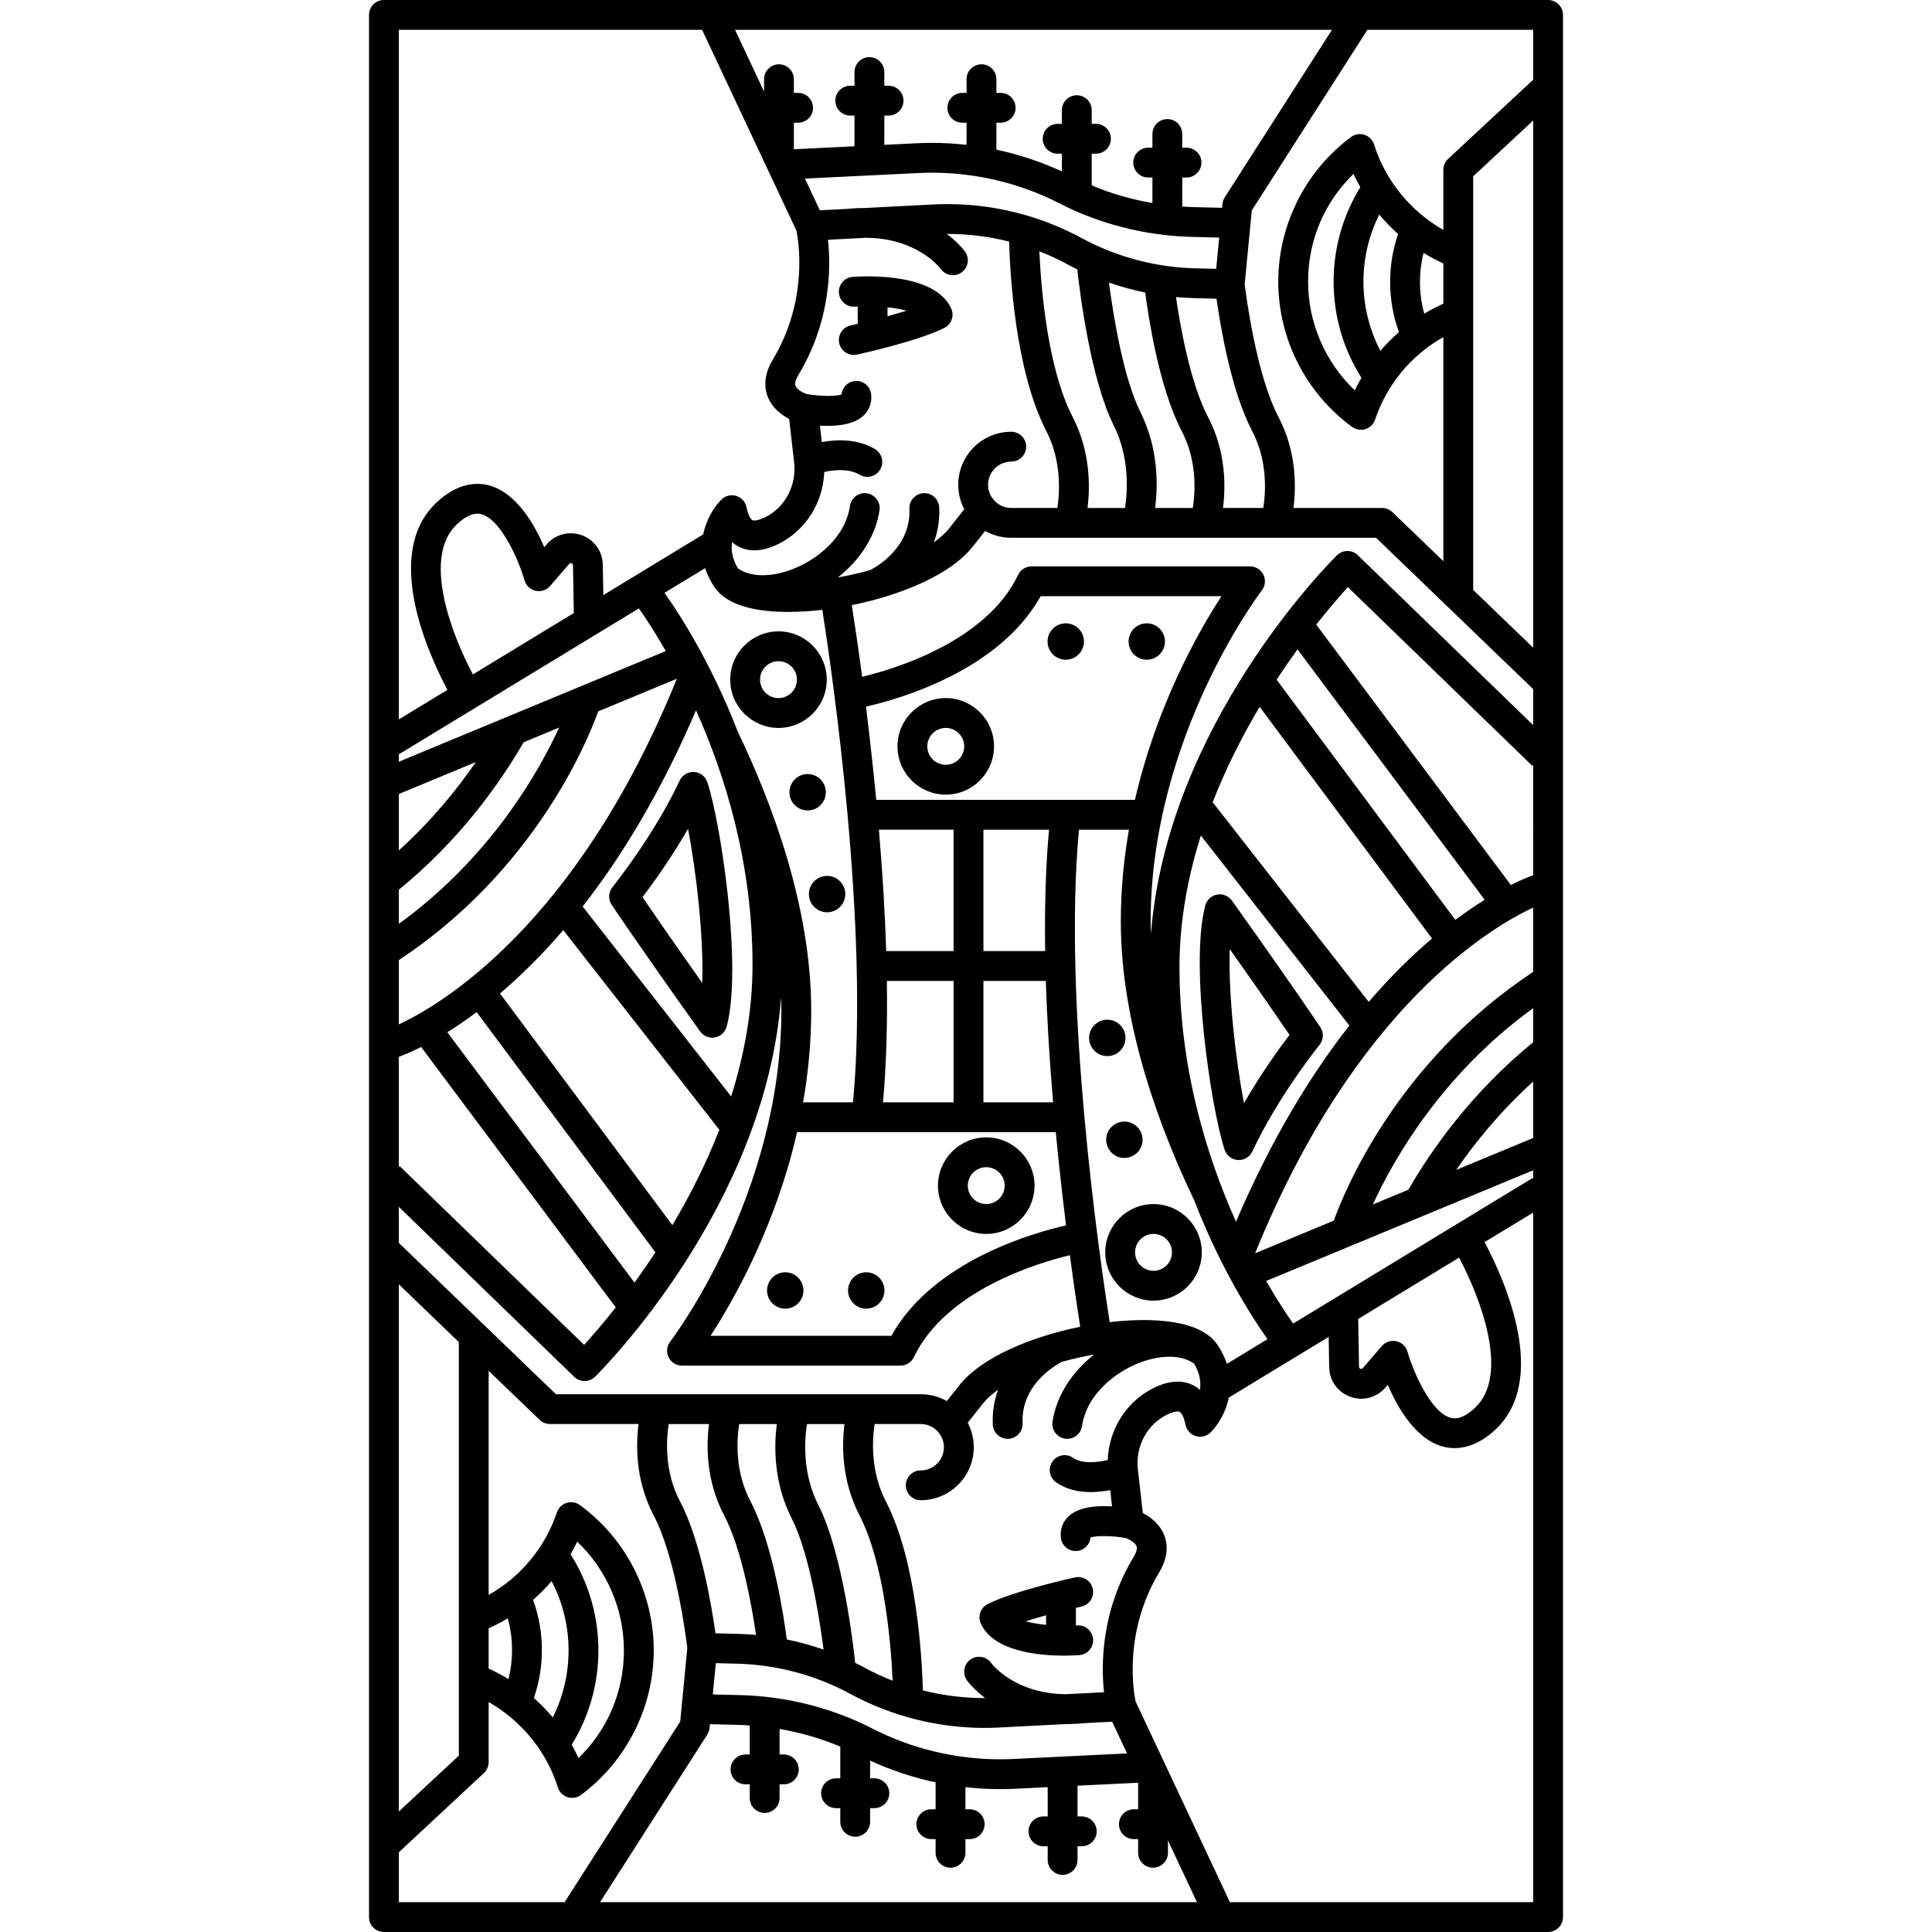 <?xml version="1.0" encoding="iso-8859-1"?>
<!-- Generator: Adobe Illustrator 18.0.0, SVG Export Plug-In . SVG Version: 6.00 Build 0)  -->
<!DOCTYPE svg PUBLIC "-//W3C//DTD SVG 1.1//EN" "http://www.w3.org/Graphics/SVG/1.1/DTD/svg11.dtd">
<svg version="1.1" id="Capa_1" xmlns="http://www.w3.org/2000/svg" xmlns:xlink="http://www.w3.org/1999/xlink" x="0px" y="0px"
	 viewBox="0 0 453.356 453.356" style="enable-background:new 0 0 453.356 453.356;" xml:space="preserve">
<g>
	<path d="M223.202,72.378c-3.795-8.35-19.91-7.635-23.104-7.407c-1.928,0.138-3.379,1.813-3.242,3.74
		c0.138,1.929,1.81,3.389,3.741,3.242c0.218-0.016,0.444-0.022,0.665-0.034v4.068c-1.003,0.234-1.63,0.372-1.658,0.378
		c-1.889,0.411-3.087,2.274-2.676,4.163c0.356,1.639,1.806,2.758,3.417,2.758c0.246,0,0.497-0.026,0.747-0.081
		c0.578-0.125,14.209-3.108,20.489-6.248C223.264,76.115,223.981,74.092,223.202,72.378z M208.262,74.211v-2.103
		c1.613,0.177,3.135,0.44,4.438,0.792C211.248,73.365,209.73,73.807,208.262,74.211z"/>
	<path d="M165.981,183.537c-0.453-1.359-1.688-2.305-3.118-2.388c-1.429-0.085-2.766,0.713-3.373,2.011
		c-6.107,13.052-15.664,24.877-15.76,24.995c-0.964,1.187-1.047,2.863-0.203,4.139c0.057,0.086,5.851,8.827,20.757,29.734
		c0.664,0.931,1.73,1.468,2.849,1.468c0.204,0,0.41-0.018,0.615-0.055c1.331-0.237,2.406-1.22,2.762-2.524
		C174.236,227.255,169.199,193.191,165.981,183.537z M164.785,230.646c-7.53-10.641-11.959-17.098-14.017-20.13
		c2.27-2.978,6.579-8.899,10.684-16.027C163.438,204.858,165.152,220.019,164.785,230.646z"/>
	<path d="M182.677,170.811c6.246,0,11.328-5.081,11.328-11.327s-5.082-11.328-11.328-11.328s-11.328,5.082-11.328,11.328
		S176.431,170.811,182.677,170.811z M182.677,155.155c2.386,0,4.328,1.941,4.328,4.328c0,2.386-1.941,4.327-4.328,4.327
		s-4.328-1.941-4.328-4.327C178.349,157.097,180.291,155.155,182.677,155.155z"/>
	<path d="M221.927,163.811c-6.246,0-11.328,5.082-11.328,11.328s5.082,11.327,11.328,11.327s11.328-5.081,11.328-11.327
		S228.173,163.811,221.927,163.811z M221.927,179.466c-2.386,0-4.328-1.941-4.328-4.327c0-2.387,1.941-4.328,4.328-4.328
		s4.328,1.941,4.328,4.328C226.254,177.524,224.313,179.466,221.927,179.466z"/>
	<circle cx="189.516" cy="185.904" r="4.27"/>
	<circle cx="194.083" cy="209.804" r="4.27"/>
	<circle cx="250.085" cy="150.537" r="4.27"/>
	<circle cx="269.095" cy="150.537" r="4.27"/>
	<path d="M230.155,380.979c2.985,6.566,13.589,7.526,19.535,7.526c1.614,0,2.886-0.07,3.567-0.119
		c1.928-0.138,3.38-1.813,3.242-3.74s-1.813-3.362-3.74-3.242c-0.096,0.007-0.196,0.009-0.293,0.015v-4.137
		c0.787-0.182,1.262-0.286,1.286-0.292c1.889-0.411,3.087-2.275,2.676-4.164c-0.411-1.889-2.277-3.088-4.164-2.676
		c-0.577,0.125-14.208,3.109-20.489,6.249C230.092,377.241,229.376,379.265,230.155,380.979z M245.466,379.043v2.241
		c-1.75-0.175-3.407-0.449-4.809-0.828C242.233,379.952,243.884,379.475,245.466,379.043z"/>
	<path d="M287.376,269.819c0.453,1.359,1.688,2.305,3.118,2.388c0.068,0.004,0.136,0.006,0.204,0.006
		c1.352,0,2.591-0.781,3.169-2.017c6.107-13.052,15.664-24.877,15.76-24.995c0.964-1.187,1.047-2.863,0.204-4.139
		c-0.057-0.086-5.851-8.827-20.757-29.734c-0.785-1.101-2.138-1.653-3.464-1.413c-1.331,0.237-2.406,1.22-2.762,2.524
		C279.121,226.1,284.157,260.164,287.376,269.819z M288.572,222.709c7.529,10.642,11.959,17.099,14.017,20.131
		c-2.27,2.978-6.579,8.899-10.683,16.026C289.919,248.497,288.205,233.337,288.572,222.709z"/>
	<path d="M270.68,282.545c-6.246,0-11.328,5.082-11.328,11.328s5.082,11.327,11.328,11.327s11.328-5.081,11.328-11.327
		S276.926,282.545,270.68,282.545z M270.68,298.2c-2.386,0-4.328-1.941-4.328-4.327c0-2.387,1.941-4.328,4.328-4.328
		s4.328,1.941,4.328,4.328C275.008,296.259,273.066,298.2,270.68,298.2z"/>
	<path d="M231.43,289.545c6.246,0,11.328-5.081,11.328-11.327s-5.082-11.328-11.328-11.328s-11.328,5.082-11.328,11.328
		S225.184,289.545,231.43,289.545z M231.43,273.89c2.386,0,4.328,1.941,4.328,4.328c0,2.386-1.941,4.327-4.328,4.327
		s-4.328-1.941-4.328-4.327C227.102,275.831,229.044,273.89,231.43,273.89z"/>
	<circle cx="263.841" cy="267.452" r="4.27"/>
	<circle cx="259.833" cy="243.552" r="4.27"/>
	<circle cx="203.271" cy="302.819" r="4.27"/>
	<circle cx="184.262" cy="302.819" r="4.27"/>
	<path d="M363.265,0h-44.317H166.973H90.091c-1.933,0-3.5,1.567-3.5,3.5v446.356c0,1.933,1.567,3.5,3.5,3.5h44.317h151.976h76.882
		c1.933,0,3.5-1.567,3.5-3.5V3.5C366.765,1.567,365.198,0,363.265,0z M342.388,295.105c4.973,9.392,12.051,27.654,3.618,35.354
		c-3.195,2.918-5.062,2.389-5.676,2.212c-4.642-1.318-8.777-10.999-10.052-15.479c-0.35-1.239-1.353-2.186-2.61-2.465
		c-1.256-0.278-2.566,0.155-3.407,1.129l-4.478,5.185c-0.073,0.085-0.227,0.265-0.548,0.144c-0.324-0.117-0.328-0.35-0.33-0.462
		l-0.194-11.225L342.388,295.105z M303.442,310.587c-1.475-2.094-3.729-5.482-6.324-9.999l62.646-25.972v1.972l-0.106-0.174
		L303.442,310.587z M287.895,320.038c-0.472-1.446-1.175-2.93-2.175-4.431c-0.046-0.069-0.1-0.133-0.148-0.201
		c-0.011-0.014-0.02-0.028-0.031-0.042c-2.396-3.334-7.34-5.201-14.717-5.542c-3.223-0.155-6.77-0.003-10.432,0.419
		c-2.311-14.718-11.043-74.573-7.202-115.545h11.722c-1.191,6.823-1.906,14.041-1.906,21.569c0,24.288,9.24,48.761,17.215,65.379
		c6.178,15.957,13.497,27.357,17.203,32.602L287.895,320.038z M259.94,342.604c-2.461,0.573-6.03,0.958-8.09-0.498
		c-1.578-1.116-3.761-0.741-4.878,0.836c-1.116,1.578-0.742,3.763,0.836,4.879c2.477,1.752,5.408,2.307,8.127,2.307
		c1.656,0,3.231-0.207,4.578-0.473l0.436,3.824c-3.557-0.21-7.811,0.105-10.188,2.323c-1.395,1.302-2.044,3.093-1.827,5.044
		c0.199,1.79,1.714,3.113,3.474,3.113c0.129,0,0.26-0.007,0.391-0.021c1.685-0.188,2.956-1.541,3.1-3.166
		c1.414-0.46,5.048-0.422,8.194,0.119c0.762,0.266,2.236,1.013,2.592,1.922c0.271,0.69-0.181,1.707-0.577,2.386
		c-7.78,12.814-7.735,25.542-7.042,31.896l-8.97,0.462c-11.968-0.116-17.245-6.978-17.513-7.338
		c-1.13-1.555-3.303-1.907-4.869-0.786c-1.571,1.126-1.932,3.312-0.807,4.883c0.137,0.192,1.515,2.058,4.261,4.145
		c-0.06,0-0.114,0.002-0.175,0.002c-4.867,0-9.721-0.611-14.43-1.8c-0.208-7.555-1.439-30.333-8.692-44.366
		c-3.626-7.016-3.203-14.388-2.637-18.137h10.824c1.448,0,2.813,0.567,3.842,1.597c0.057,0.057,0.113,0.118,0.166,0.181
		c0.013,0.016,0.027,0.032,0.041,0.048c0.013,0.015,0.025,0.029,0.039,0.044c0.872,0.988,1.353,2.256,1.353,3.57
		c0,2.999-2.44,5.439-5.439,5.439c-1.933,0-3.5,1.567-3.5,3.5s1.567,3.5,3.5,3.5c6.859,0,12.439-5.58,12.439-12.439
		c0-2.015-0.49-3.98-1.41-5.739l3.61-4.574c0.905-1.118,2.107-2.183,3.528-3.189c-0.89,2.376-1.401,5.098-1.26,8.191
		c0.085,1.877,1.634,3.341,3.494,3.341c0.054,0,0.108-0.001,0.162-0.004c1.931-0.088,3.425-1.724,3.338-3.655
		c-0.415-9.132,7.88-13.72,9.238-14.409c2.467-0.686,5.01-1.26,7.541-1.705c-5.277,4.139-8.874,9.779-9.76,15.76
		c-0.283,1.912,1.037,3.691,2.949,3.975c0.174,0.026,0.347,0.039,0.518,0.038c1.706,0,3.2-1.249,3.458-2.987
		c1.128-7.616,8.02-12.781,13.579-14.891c5.103-1.935,9.904-1.823,12.715,0.233c1.387,2.303,1.643,4.409,1.383,6.156
		c-0.51-0.445-1.068-0.817-1.674-1.117c-2.583-1.274-5.663-1.054-9.149,0.657C264.301,328.84,260.201,335.406,259.94,342.604z
		 M237.832,412.751c-1,0.054-2.038,0.079-3.173,0.079c-10.375,0-20.689-2.476-29.824-7.158c-9.55-4.911-20.35-7.646-31.228-7.907
		l-6.345-0.156l0.711-7.342l5.001,0.129c9.263,0.236,18.452,2.69,26.578,7.101c9.634,5.212,20.506,7.967,31.441,7.967
		c1.213,0,2.318-0.029,3.362-0.088l15.9-0.818c0.046,0,0.09,0.003,0.136,0.003c1.359,0,2.787-0.076,4.275-0.229l6.306-0.324
		l3.499,7.447L237.832,412.751z M130.456,327.16l-36.865-35.509v-8.454l41.147,39.879c0.679,0.658,1.558,0.986,2.436,0.986
		c0.888,0,1.776-0.336,2.458-1.008c1.706-1.682,39.896-39.894,43.653-88.953c0.033,0.998,0.072,1.996,0.072,2.993
		c0,43.494-25.826,77.379-26.085,77.714c-0.819,1.056-0.966,2.485-0.378,3.686c0.587,1.199,1.807,1.96,3.143,1.96h51.25
		c1.35,0,2.579-0.776,3.16-1.994c7.513-15.769,29.361-22.188,36.604-23.92c0.996,7.473,1.885,13.348,2.428,16.798
		c-11.575,2.338-23.044,7.149-28.248,13.578l-3.043,3.856c-1.85-1.053-3.947-1.612-6.128-1.612h-61.982H130.456z M129.438,371.024
		c2.604,4.991,3.979,10.523,3.979,16.254c0,5.519-1.277,10.871-3.707,15.729c-1.36-1.626-2.839-3.15-4.426-4.558
		c1.235-3.606,1.871-7.377,1.871-11.25c0-4.063-0.701-8.012-2.063-11.781C126.648,374.063,128.099,372.594,129.438,371.024z
		 M133.885,364.717c0.555-0.964,1.082-1.948,1.562-2.96c6.928,6.598,10.957,15.846,10.957,25.521
		c0,9.682-3.833,18.662-10.656,25.262c-0.487-1.065-1.028-2.103-1.601-3.12c4.105-6.653,6.27-14.258,6.27-22.142
		C140.417,379.211,138.161,371.462,133.885,364.717z M119.141,379.751c0.671,2.409,1.014,4.9,1.014,7.449
		c0,2.326-0.284,4.605-0.842,6.816c-1.492-0.916-3.043-1.743-4.648-2.469v-9.452C116.212,381.4,117.705,380.616,119.141,379.751z
		 M110.965,158.253c-4.98-9.384-12.068-27.637-3.615-35.355c3.196-2.919,5.063-2.389,5.676-2.212
		c4.642,1.318,8.777,10.999,10.051,15.479c0.35,1.239,1.353,2.186,2.609,2.465c1.259,0.277,2.566-0.155,3.408-1.129l4.478-5.185
		c0.073-0.086,0.225-0.262,0.549-0.144c0.324,0.117,0.328,0.35,0.33,0.461l0.194,11.225L110.965,158.253z M149.914,142.769
		c1.475,2.094,3.729,5.482,6.324,10L93.591,178.74v-1.972l0.106,0.174L149.914,142.769z M165.461,133.318
		c0.472,1.446,1.175,2.93,2.176,4.431c0.045,0.068,0.098,0.131,0.146,0.198c0.012,0.015,0.022,0.031,0.034,0.046
		c2.396,3.333,7.339,5.201,14.716,5.542c0.808,0.037,1.635,0.056,2.481,0.056c2.525,0,5.205-0.169,7.949-0.487
		c2.308,14.697,11.046,74.573,7.204,115.557H188.45c1.191-6.822,1.906-14.039,1.906-21.566c0-24.329-9.266-48.829-17.226-65.395
		c-6.177-15.95-13.494-27.345-17.199-32.589L165.461,133.318z M193.417,110.752c2.382-0.53,5.846-0.825,8.322,0.648
		c0.561,0.334,1.177,0.493,1.786,0.493c1.194-0.001,2.357-0.611,3.012-1.712c0.988-1.661,0.442-3.809-1.219-4.797
		c-4.19-2.493-9.084-2.27-12.469-1.644l-0.44-3.861c0.582,0.034,1.182,0.055,1.79,0.055c3.108,0,6.41-0.526,8.397-2.381
		c1.396-1.302,2.044-3.093,1.828-5.044c-0.213-1.921-1.946-3.312-3.865-3.092c-1.685,0.187-2.957,1.54-3.101,3.166
		c-1.414,0.46-5.045,0.421-8.192-0.118c-0.761-0.266-2.237-1.013-2.594-1.923c-0.271-0.69,0.181-1.707,0.577-2.386
		c7.78-12.814,7.735-25.542,7.042-31.896l8.975-0.462c11.964,0.116,17.24,6.977,17.508,7.338c0.684,0.941,1.75,1.441,2.833,1.441
		c0.706,0,1.418-0.213,2.036-0.655c1.571-1.126,1.932-3.312,0.807-4.883c-0.138-0.192-1.518-2.058-4.269-4.146
		c0.063,0,0.12-0.002,0.183-0.002c4.867,0,9.72,0.612,14.43,1.8c0.208,7.555,1.439,30.333,8.692,44.367
		c3.626,7.016,3.204,14.388,2.637,18.137h-10.823c-1.448,0-2.813-0.567-3.847-1.602c-0.055-0.055-0.11-0.115-0.161-0.176
		c-0.009-0.011-0.019-0.022-0.028-0.033c-0.001-0.002-0.002-0.003-0.004-0.005c-0.016-0.019-0.032-0.036-0.047-0.055
		c-0.873-0.988-1.353-2.256-1.353-3.569c0-3,2.44-5.44,5.44-5.44c1.933,0,3.5-1.567,3.5-3.5s-1.567-3.5-3.5-3.5
		c-6.859,0-12.44,5.581-12.44,12.44c0,2.015,0.49,3.98,1.41,5.739l-3.61,4.574c-0.905,1.118-2.106,2.182-3.527,3.188
		c0.89-2.376,1.4-5.097,1.26-8.19c-0.088-1.931-1.743-3.455-3.655-3.337c-1.931,0.088-3.425,1.724-3.338,3.655
		c0.415,9.124-7.866,13.712-9.235,14.407c-2.468,0.687-5.012,1.261-7.544,1.706c5.277-4.138,8.874-9.778,9.76-15.76
		c0.283-1.912-1.038-3.691-2.95-3.975c-1.908-0.287-3.691,1.037-3.975,2.949c-1.128,7.616-8.02,12.78-13.578,14.89
		c-5.103,1.937-9.905,1.823-12.716-0.234c-1.386-2.303-1.642-4.408-1.383-6.155c0.51,0.444,1.067,0.817,1.673,1.116
		c2.583,1.277,5.664,1.057,9.15-0.656C189.056,124.517,193.156,117.95,193.417,110.752z M215.525,40.605
		c1-0.054,2.038-0.079,3.173-0.079c10.375,0,20.689,2.476,29.824,7.158c9.551,4.911,20.35,7.646,31.228,7.907l6.345,0.156
		l-0.711,7.342l-5.002-0.13c-9.262-0.235-18.451-2.689-26.578-7.1c-9.635-5.213-20.506-7.968-31.441-7.968
		c-1.201,0-2.306,0.029-3.362,0.089l-16.065,0.827c-1.361,0-2.78,0.065-4.269,0.22l-6.282,0.323l-3.499-7.447L215.525,40.605z
		 M322.901,126.196l36.864,35.501v8.455l-41.147-39.872c-1.366-1.323-3.538-1.314-4.893,0.021
		c-1.706,1.682-39.87,39.869-43.649,88.904c-0.031-0.981-0.071-1.962-0.071-2.941c0-43.494,25.826-77.38,26.085-77.715
		c0.819-1.056,0.966-2.485,0.378-3.686c-0.587-1.199-1.807-1.96-3.143-1.96h-51.26c-1.35,0-2.58,0.776-3.16,1.996
		c-7.507,15.772-29.361,22.189-36.598,23.92c-0.997-7.486-1.888-13.368-2.431-16.816c2.119-0.428,4.235-0.938,6.309-1.526
		c0.024-0.005,0.047-0.014,0.071-0.02c9.227-2.625,17.63-6.78,21.87-12.018l3.044-3.856c1.849,1.052,3.947,1.612,6.128,1.612h61.982
		H322.901z M323.919,82.332c-2.604-4.991-3.979-10.523-3.979-16.255c0-5.519,1.277-10.871,3.707-15.728
		c1.36,1.626,2.839,3.15,4.426,4.558c-1.235,3.607-1.87,7.378-1.87,11.25c0,4.063,0.701,8.012,2.063,11.781
		C326.709,79.294,325.257,80.762,323.919,82.332z M319.471,88.64c-0.555,0.964-1.082,1.948-1.562,2.96
		c-6.928-6.598-10.957-15.846-10.957-25.521c0-9.682,3.833-18.662,10.656-25.262c0.487,1.065,1.028,2.103,1.601,3.121
		c-4.105,6.651-6.27,14.257-6.27,22.14C312.94,74.146,315.195,81.895,319.471,88.64z M334.216,73.604
		c-0.671-2.409-1.014-4.9-1.014-7.448c0-2.326,0.284-4.605,0.842-6.815c1.492,0.916,3.043,1.743,4.648,2.468v9.451
		C337.145,71.956,335.652,72.74,334.216,73.604z M322.151,282.632c4.886-10.632,16.212-30.545,37.614-46.063v8.002
		c-14.354,11.719-23.752,25.033-29.278,34.606L322.151,282.632z M359.765,205.372c-0.927,0.335-2.731,1.047-5.226,2.301
		l-45.676-61.105c3.059-3.88,5.677-6.876,7.428-8.795l43.276,41.936l0.198-0.205V205.372z M304.468,152.38l43.921,58.758
		c-2.096,1.304-4.409,2.865-6.89,4.72l-41.936-56.37C301.23,156.947,302.877,154.573,304.468,152.38z M295.583,165.863
		l40.445,54.367c-4.627,3.934-9.653,8.818-14.846,14.864l-36.622-46.846C287.747,180.071,291.61,172.536,295.583,165.863z
		 M281.791,196.07l34.844,44.572c-8.977,11.475-18.233,26.487-26.601,46.029c-6.779-15.096-13.262-35.773-13.262-59.712
		C276.772,216.163,278.729,205.756,281.791,196.07z M359.765,212.976v15.083c-31.794,21.03-44.172,51.123-46.782,58.373
		l-18.455,7.651C318.073,236.041,350.222,217.402,359.765,212.976z M345.692,138.426V41.378l14.074-13.098v123.699L345.692,138.426z
		 M266.322,187.695H205.61c-0.166-1.741-0.335-3.491-0.517-5.268c-0.606-5.926-1.252-11.523-1.886-16.618
		c7.196-1.609,31.08-8.157,40.988-25.906h42.429C281.158,148.317,271.418,165.501,266.322,187.695z M187.04,265.661h60.706
		c0.166,1.741,0.335,3.491,0.517,5.268c0.606,5.927,1.253,11.526,1.886,16.621c-7.202,1.611-31.079,8.162-40.992,25.904h-42.42
		C172.204,305.041,181.945,287.856,187.04,265.661z M206.242,194.695h17.523v28.482h-15.817
		C207.67,214.347,207.104,204.851,206.242,194.695z M208.107,230.178h15.659v28.483H207.2
		C207.96,250.268,208.257,240.745,208.107,230.178z M247.114,258.661h-16.348v-28.483h14.642
		C245.686,239.009,246.253,248.505,247.114,258.661z M245.25,223.178h-14.484v-28.482h15.391
		C245.396,203.088,245.099,212.611,245.25,223.178z M251.704,97.847c-5.879-11.375-7.413-30.134-7.812-38.881
		c2.25,0.88,4.448,1.896,6.578,3.049c0.766,0.416,1.543,0.81,2.325,1.194c0.62,5.642,3.148,25.832,8.545,36.615
		c3.753,7.499,3.251,15.428,2.65,19.373h-8.791C255.815,114.269,255.909,105.983,251.704,97.847z M268.733,68.647
		c0.686,5.284,3.227,22.359,8.531,32.436c3.677,6.985,3.225,14.369,2.64,18.113h-8.836c0.657-5.121,0.835-13.911-3.468-22.506
		c-3.994-7.98-6.344-22.583-7.371-30.381C263.007,67.274,265.849,68.059,268.733,68.647z M296.441,119.196h-9.458
		c0.638-4.946,0.749-13.253-3.525-21.373c-4.208-7.996-6.584-21.75-7.508-28.117c1.414,0.128,2.833,0.216,4.253,0.252l5.262,0.137
		c0.907,6.473,3.45,21.705,8.335,30.988C297.475,108.065,297.025,115.45,296.441,119.196z M158.828,159.273
		c-23.544,58.043-55.693,76.681-65.237,81.107v-15.084c31.793-21.028,44.172-51.12,46.782-58.372L158.828,159.273z M93.591,247.985
		c0.927-0.335,2.732-1.047,5.226-2.302l45.676,61.105c-3.059,3.88-5.676,6.876-7.428,8.796l-43.268-41.936l-0.207,0.214V247.985z
		 M148.889,300.977l-43.922-58.758c2.096-1.303,4.409-2.865,6.889-4.72l41.936,56.37C152.127,296.41,150.48,298.784,148.889,300.977
		z M157.774,287.494l-40.446-54.367c4.627-3.934,9.654-8.818,14.847-14.865l36.622,46.846
		C165.61,273.285,161.747,280.821,157.774,287.494z M171.566,257.286l-34.844-44.572c8.977-11.474,18.233-26.487,26.601-46.029
		c6.78,15.096,13.262,35.773,13.262,59.712C176.585,237.193,174.628,247.6,171.566,257.286z M93.591,186.319l18.066-7.49
		c-4.473,6.498-10.415,13.794-18.066,20.735V186.319z M93.591,208.786c14.353-11.716,23.752-25.032,29.28-34.606l8.334-3.455
		c-4.886,10.632-16.213,30.545-37.614,46.063V208.786z M107.665,314.926v97.052l-14.074,13.104V301.37L107.665,314.926z
		 M201.652,355.51c5.879,11.375,7.413,30.134,7.812,38.881c-2.25-0.88-4.448-1.896-6.578-3.049c-0.729-0.396-1.469-0.772-2.213-1.14
		c-0.348-3.368-2.831-25.621-8.667-37.088c-3.729-7.328-3.243-15.075-2.647-18.954h8.799
		C197.541,339.088,197.447,347.373,201.652,355.51z M184.624,384.709c-0.686-5.284-3.227-22.36-8.53-32.435
		c-3.677-6.985-3.225-14.369-2.64-18.113h8.828c-0.651,5.063-0.806,13.692,3.487,22.128c4.16,8.176,6.534,23.435,7.486,30.802
		C190.436,386.106,187.552,385.306,184.624,384.709z M156.916,334.16h9.458c-0.638,4.946-0.749,13.253,3.525,21.373
		c4.208,7.995,6.584,21.749,7.508,28.117c-1.414-0.129-2.832-0.216-4.253-0.252l-5.263-0.136c-0.906-6.474-3.45-21.706-8.335-30.988
		C155.882,345.291,156.332,337.906,156.916,334.16z M359.765,267.038l-18.065,7.489c4.472-6.497,10.413-13.792,18.065-20.733
		V267.038z M359.765,18.716l-19.958,18.576c-0.711,0.662-1.115,1.591-1.115,2.563v14.103c-7.674-4.368-13.589-11.565-16.249-20.037
		c-0.339-1.081-1.181-1.932-2.259-2.281c-1.078-0.349-2.258-0.156-3.167,0.52c-10.685,7.937-17.064,20.617-17.064,33.92
		c0,13.438,6.481,26.187,17.338,34.105c0.606,0.442,1.33,0.672,2.063,0.672c0.355,0,0.713-0.054,1.061-0.164
		c1.063-0.338,1.9-1.162,2.256-2.219c2.797-8.301,8.514-15.14,16.021-19.373v52.585l-11.952-11.51
		c-0.652-0.628-1.522-0.979-2.428-0.979h-20.793c0.638-4.946,0.749-13.253-3.525-21.373c-5.185-9.852-7.589-28.443-7.921-31.186
		l1.67-17.262L320.864,7h38.902V18.716z M312.553,7l-25.159,39.312c-0.299,0.467-0.482,0.998-0.536,1.55l-0.087,0.901l-6.851-0.169
		c-0.833-0.02-1.664-0.079-2.495-0.131v-6.808h0.997c1.933,0,3.5-1.567,3.5-3.5s-1.567-3.5-3.5-3.5h-0.997v-3.209
		c0-1.933-1.567-3.5-3.5-3.5s-3.5,1.567-3.5,3.5v3.209h-0.997c-1.933,0-3.5,1.567-3.5,3.5s1.567,3.5,3.5,3.5h0.997v5.99
		c-4.904-0.84-9.695-2.228-14.247-4.137v-7.444h0.997c1.933,0,3.5-1.567,3.5-3.5s-1.567-3.5-3.5-3.5h-0.997v-3.21
		c0-1.933-1.567-3.5-3.5-3.5s-3.5,1.567-3.5,3.5v3.21h-0.997c-1.933,0-3.5,1.567-3.5,3.5s1.567,3.5,3.5,3.5h0.997v4.163
		c-4.898-2.268-10.062-3.984-15.365-5.109v-6.322h0.997c1.933,0,3.5-1.567,3.5-3.5s-1.567-3.5-3.5-3.5h-0.997v-3.21
		c0-1.933-1.567-3.5-3.5-3.5s-3.5,1.567-3.5,3.5v3.21h-0.997c-1.933,0-3.5,1.567-3.5,3.5s1.567,3.5,3.5,3.5h0.997v5.192
		c-2.691-0.303-5.401-0.461-8.116-0.461c-1.261,0-2.42,0.029-3.529,0.088l-7.657,0.373v-6.869h0.997c1.933,0,3.5-1.567,3.5-3.5
		s-1.567-3.5-3.5-3.5h-0.997v-3.209c0-1.933-1.567-3.5-3.5-3.5s-3.5,1.567-3.5,3.5v3.209h-0.997c-1.933,0-3.5,1.567-3.5,3.5
		s1.567,3.5,3.5,3.5h0.997v7.21l-14.222,0.693v-6.225h0.997c1.933,0,3.5-1.567,3.5-3.5s-1.567-3.5-3.5-3.5h-0.997v-3.21
		c0-1.933-1.567-3.5-3.5-3.5s-3.5,1.567-3.5,3.5v2.895L172.485,7H312.553z M164.75,7l22.135,47.106
		c0.451,2.154,2.953,16.299-5.651,30.472c-2.204,3.778-1.789,6.755-1.053,8.587c1.061,2.64,3.28,4.245,5.002,5.14l1.163,10.2
		c0.62,5.406-2.122,10.584-6.826,12.886c-1.599,0.783-2.6,0.85-2.969,0.665c-0.396-0.195-0.995-1.104-1.377-3.023
		c-0.252-1.266-1.182-2.29-2.417-2.665c-1.238-0.377-2.578-0.038-3.49,0.875c-1.599,1.598-3.513,4.515-4.26,8.159l-23.433,14.245
		l-0.123-7.135c-0.054-3.136-1.995-5.854-4.944-6.922c-2.949-1.066-6.18-0.224-8.231,2.149l-0.57,0.66
		c-2.301-5.373-6.486-12.658-12.756-14.445c-2.845-0.812-7.292-0.814-12.318,3.773c-13.01,11.878-2.15,35.68,2.36,44.157l-11.4,6.93
		V7H164.75z M93.591,434.647l19.959-18.584c0.711-0.662,1.115-1.59,1.115-2.562v-14.103c7.674,4.368,13.589,11.565,16.249,20.037
		c0.339,1.081,1.181,1.932,2.259,2.281c0.354,0.114,0.718,0.171,1.08,0.171c0.743,0,1.476-0.236,2.087-0.69
		c10.685-7.937,17.063-20.617,17.063-33.92c0-13.438-6.481-26.187-17.338-34.105c-0.901-0.656-2.062-0.845-3.123-0.508
		c-1.063,0.338-1.9,1.162-2.256,2.219c-2.797,8.301-8.514,15.14-16.021,19.372v-52.587l11.951,11.512
		c0.652,0.629,1.522,0.979,2.428,0.979h20.793c-0.638,4.946-0.749,13.253,3.525,21.373c5.185,9.851,7.588,28.443,7.921,31.186
		l-1.67,17.262l-27.12,42.375H93.591V434.647z M140.803,446.356l25.16-39.312c0.299-0.467,0.482-0.998,0.536-1.55l0.087-0.901
		l6.851,0.169c0.833,0.02,1.664,0.079,2.495,0.131v6.808h-0.997c-1.933,0-3.5,1.567-3.5,3.5s1.567,3.5,3.5,3.5h0.997v3.209
		c0,1.933,1.567,3.5,3.5,3.5s3.5-1.567,3.5-3.5v-3.209h0.997c1.933,0,3.5-1.567,3.5-3.5s-1.567-3.5-3.5-3.5h-0.997v-5.99
		c4.904,0.84,9.695,2.228,14.246,4.137v7.444h-0.997c-1.933,0-3.5,1.567-3.5,3.5s1.567,3.5,3.5,3.5h0.997v3.209
		c0,1.933,1.567,3.5,3.5,3.5s3.5-1.567,3.5-3.5v-3.209h0.997c1.933,0,3.5-1.567,3.5-3.5s-1.567-3.5-3.5-3.5h-0.997v-4.163
		c4.898,2.268,10.062,3.984,15.365,5.109v6.322h-0.997c-1.933,0-3.5,1.567-3.5,3.5s1.567,3.5,3.5,3.5h0.997v3.209
		c0,1.933,1.567,3.5,3.5,3.5s3.5-1.567,3.5-3.5v-3.209h0.997c1.933,0,3.5-1.567,3.5-3.5s-1.567-3.5-3.5-3.5h-0.997v-5.192
		c2.691,0.303,5.401,0.461,8.116,0.461c1.261,0,2.42-0.029,3.529-0.088l7.658-0.373v6.869h-0.997c-1.933,0-3.5,1.567-3.5,3.5
		s1.567,3.5,3.5,3.5h0.997v3.209c0,1.933,1.567,3.5,3.5,3.5s3.5-1.567,3.5-3.5v-3.209h0.997c1.933,0,3.5-1.567,3.5-3.5
		s-1.567-3.5-3.5-3.5h-0.997v-7.211l14.222-0.693v6.226h-0.997c-1.933,0-3.5,1.567-3.5,3.5s1.567,3.5,3.5,3.5h0.997v3.209
		c0,1.933,1.567,3.5,3.5,3.5s3.5-1.567,3.5-3.5v-2.893l6.804,14.48H140.803z M288.606,446.356l-22.135-47.107
		c-0.452-2.16-2.951-16.301,5.652-30.471c2.204-3.778,1.789-6.755,1.053-8.587c-1.061-2.64-3.28-4.245-5.002-5.14l-1.164-10.2
		c-0.619-5.406,2.123-10.584,6.827-12.886c1.599-0.785,2.598-0.848,2.968-0.666c0.397,0.196,0.996,1.105,1.378,3.024
		c0.252,1.266,1.182,2.29,2.417,2.665c1.237,0.376,2.578,0.037,3.49-0.875c1.599-1.598,3.514-4.515,4.26-8.161l23.433-14.244
		l0.123,7.134c0.054,3.137,1.995,5.854,4.945,6.923c2.947,1.065,6.18,0.225,8.23-2.149l0.57-0.66
		c2.301,5.373,6.486,12.658,12.756,14.445c0.843,0.24,1.827,0.41,2.926,0.41c2.607,0,5.856-0.956,9.392-4.184
		c13.01-11.878,2.149-35.681-2.36-44.157l11.4-6.929v161.814H288.606z"/>
</g>
<g>
</g>
<g>
</g>
<g>
</g>
<g>
</g>
<g>
</g>
<g>
</g>
<g>
</g>
<g>
</g>
<g>
</g>
<g>
</g>
<g>
</g>
<g>
</g>
<g>
</g>
<g>
</g>
<g>
</g>
</svg>
